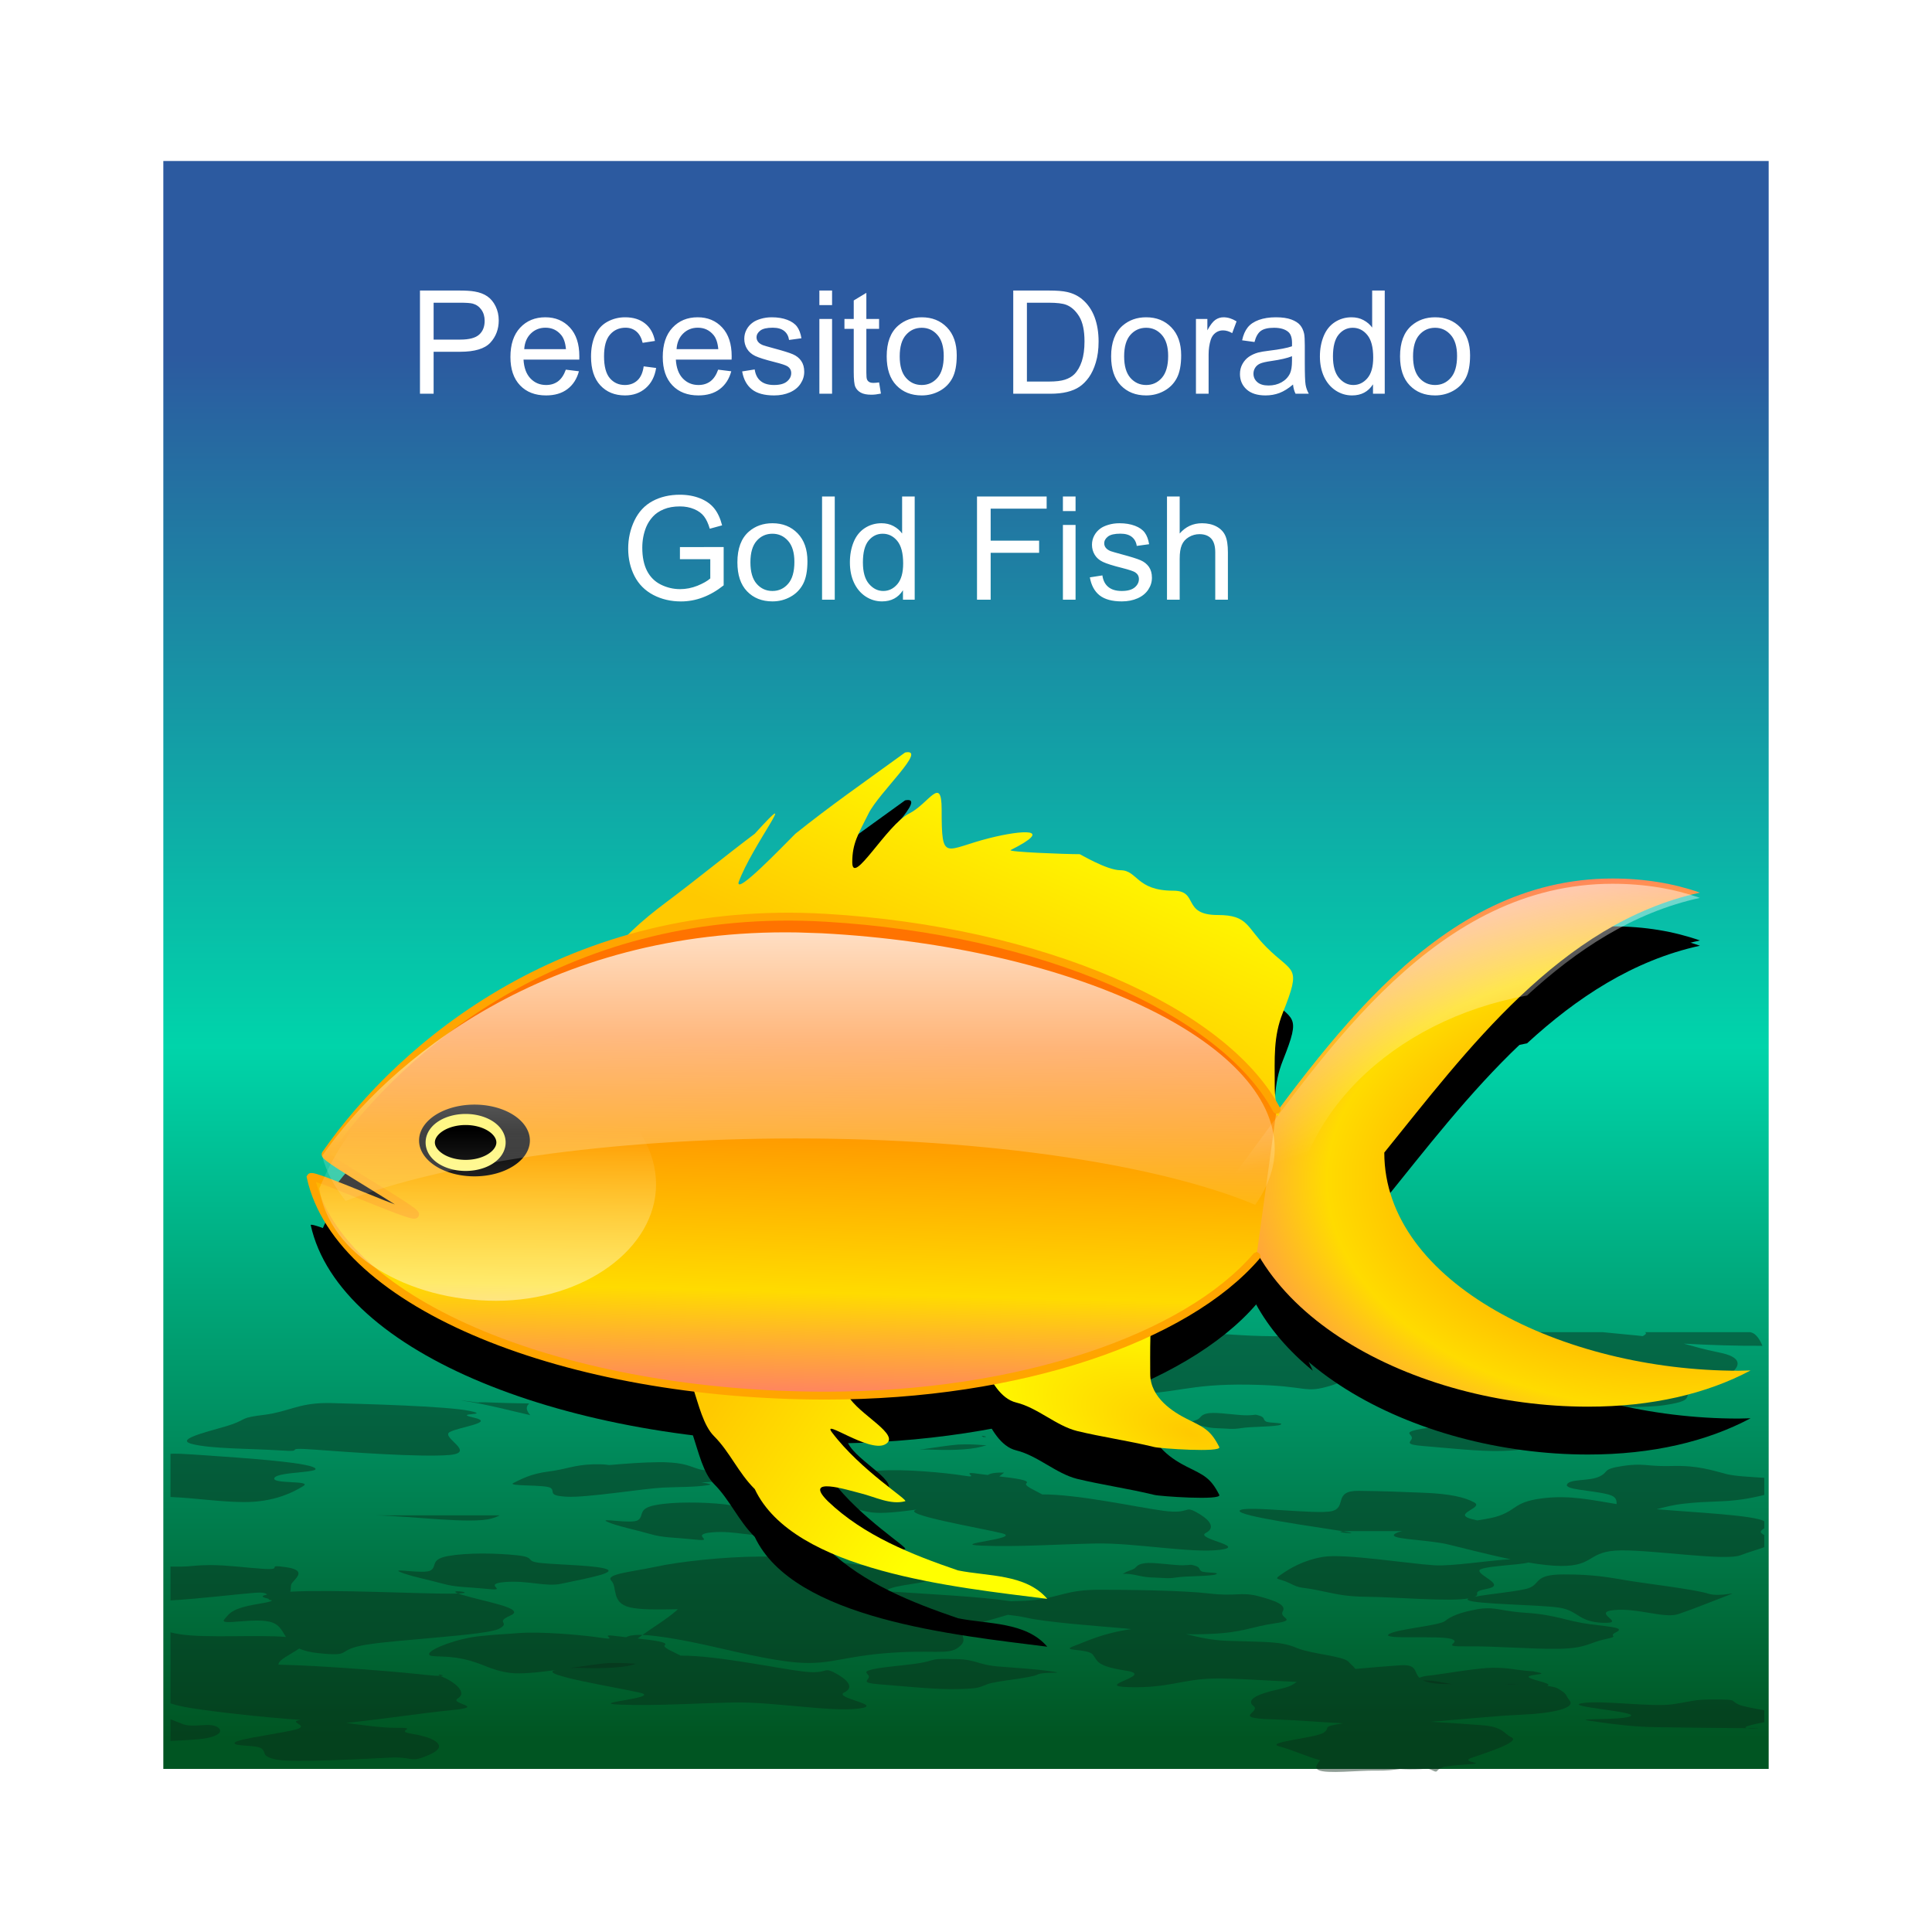 <svg:svg xmlns:dc="http://purl.org/dc/elements/1.1/" xmlns:ns1="http://sodipodi.sourceforge.net/DTD/sodipodi-0.dtd" xmlns:ns2="http://www.inkscape.org/namespaces/inkscape" xmlns:ns3="http://www.w3.org/1999/xlink" xmlns:ns5="http://creativecommons.org/ns#" xmlns:rdf="http://www.w3.org/1999/02/22-rdf-syntax-ns#" xmlns:svg="http://www.w3.org/2000/svg" height="482.424" id="svg3142" version="1.0" viewBox="-40.66 -40.239 482.424 482.424" width="482.424" ns1:docbase="D:\2007\Dise&#241;os InkScape" ns1:docname="pepinux_Pez_dorado_(gold_fish)_cleaned_up.svg" ns1:version="0.32" ns2:output_extension="org.inkscape.output.svg.inkscape" ns2:version="0.46dev+devel">
  <svg:defs id="defs3144">
    <svg:linearGradient gradientTransform="matrix(1.255 0 0 2.266 .809 .08)" gradientUnits="userSpaceOnUse" id="linearGradient4336" x1="202.38" x2="202.38" y1="173.88" y2="21.179" ns2:collect="always">
      <svg:stop id="stop4361" offset="0" style="stop-color:#005522" />
      <svg:stop id="stop4363" offset=".5" style="stop-color:#00d4aa" />
      <svg:stop id="stop4365" offset="1" style="stop-color:#2c5aa0" />
    </svg:linearGradient>
    <svg:linearGradient id="linearGradient3984" ns2:collect="always">
      <svg:stop id="stop3986" offset="0" style="stop-color:#ffffff" />
      <svg:stop id="stop3988" offset="1" style="stop-color:#ffffff;stop-opacity:0" />
    </svg:linearGradient>
    <svg:linearGradient id="linearGradient3917" ns2:collect="always">
      <svg:stop id="stop3919" offset="0" style="stop-color:#ffc900" />
      <svg:stop id="stop3921" offset="1" style="stop-color:#ffff00" />
    </svg:linearGradient>
    <svg:linearGradient id="linearGradient3970">
      <svg:stop id="stop3972" offset="0" style="stop-color:#ff7300" />
      <svg:stop id="stop4021" offset=".648" style="stop-color:#ffdb00" />
      <svg:stop id="stop3974" offset="1" style="stop-color:#ff6582" />
    </svg:linearGradient>
    <svg:filter id="filter4475" ns2:collect="always">
      <svg:feGaussianBlur id="feGaussianBlur4477" stdDeviation="0.869" ns2:collect="always" />
    </svg:filter>
    <svg:radialGradient cx="290.79" cy="123.31" gradientTransform="matrix(.542 -.014 .009 .352 -138.2 75.9)" gradientUnits="userSpaceOnUse" id="radialGradient3939" r="35.443" ns2:collect="always" ns3:href="#linearGradient3970" />
    <svg:radialGradient cx="357.43" cy="159.97" gradientTransform="matrix(.523 -.175 .073 .22 -160.75 151.56)" gradientUnits="userSpaceOnUse" id="radialGradient3941" r="15.965" ns2:collect="always" ns3:href="#linearGradient3917" />
    <svg:linearGradient gradientTransform="matrix(.269 0 0 .269 -57.852 81.118)" gradientUnits="userSpaceOnUse" id="linearGradient3943" x1="420.07" x2="391.63" y1="155.83" y2="174.43" ns2:collect="always" ns3:href="#linearGradient3917" />
    <svg:linearGradient gradientTransform="matrix(.269 0 0 .269 -57.705 82.242)" gradientUnits="userSpaceOnUse" id="linearGradient3945" x1="387.25" x2="374.12" y1="98.949" y2="68.866" ns2:collect="always" ns3:href="#linearGradient3917" />
    <svg:linearGradient gradientTransform="matrix(.425 0 0 .229 -96.309 92.036)" gradientUnits="userSpaceOnUse" id="linearGradient3947" x1="336.92" x2="339.85" y1="78.875" y2="140.14" ns2:collect="always" ns3:href="#linearGradient3970" />
    <svg:linearGradient gradientTransform="matrix(.289 0 0 .304 -65.593 77.981)" gradientUnits="userSpaceOnUse" id="linearGradient3949" x1="400.93" x2="400.93" y1="81.444" y2="128.09" ns2:collect="always" ns3:href="#linearGradient3984" />
    <svg:linearGradient gradientTransform="matrix(.146 0 0 .118 12.444 103.56)" gradientUnits="userSpaceOnUse" id="linearGradient3951" x1="340.11" x2="340.11" y1="193.29" y2="81.848" ns2:collect="always" ns3:href="#linearGradient3984" />
    <svg:linearGradient gradientTransform="matrix(.269 0 0 .269 -56.254 82.436)" gradientUnits="userSpaceOnUse" id="linearGradient3953" x1="324.08" x2="311.47" y1="64.653" y2="111.72" ns2:collect="always">
      <svg:stop id="stop4034" offset="0" style="stop-color:#ffffff" />
      <svg:stop id="stop4036" offset="1" style="stop-color:#ffffff;stop-opacity:0" />
    </svg:linearGradient>
  </svg:defs>
  <ns1:namedview bordercolor="#666666" borderopacity="1.0" height="400px" id="base" pagecolor="#ffffff" showgrid="false" width="400px" ns2:current-layer="layer1" ns2:cx="317.542" ns2:cy="300.97423" ns2:document-units="px" ns2:pageopacity="0.0" ns2:pageshadow="2" ns2:window-height="712" ns2:window-width="1024" ns2:window-x="110" ns2:window-y="54" ns2:zoom="0.7" />
  <svg:g id="layer1" ns2:groupmode="layer" ns2:label="Capa 1">
    <svg:rect height="401.5" id="rect4242" rx="0" ry="0" style="fill:url(#linearGradient4336)" width="400.86" x=".122" y="-.037" ns2:export-filename="D:\2007\Dise&#241;os InkScape\tarjeta2.png" ns2:export-xdpi="150" ns2:export-ydpi="150" />
    <svg:g id="g8303" transform="matrix(1.246 0 0 1.69 3.107 -417.27)" ns2:export-filename="D:\2007\Dise&#241;os InkScape\tarjeta2.png" ns2:export-xdpi="150" ns2:export-ydpi="150">
      <svg:path d="m57.35 416.29c-1.725-0.06-0.247 0.1 0 0z" id="path8159" style="opacity:.45;fill-rule:evenodd;fill:#0b2817" />
      <svg:path d="m165.5 422.64c3.96-0.12-2.42-0.7 0 0z" id="path8157" style="opacity:.45;fill-rule:evenodd;fill:#0b2817" />
      <svg:path d="m161.95 435.43c1.24 0.01-0.14-0.25-0.34-0.18 0.02 0.03 0.11 0.1 0.34 0.18z" id="path8155" style="opacity:.45;fill-rule:evenodd;fill:#0b2817" />
      <svg:path d="m40.068 446.99c7.413 0.12 19.205 1.3 23.253 0.48 0.745-0.15 1.283-0.31 1.682-0.48h-24.935z" id="path8151" style="opacity:.45;fill-rule:evenodd;fill:#0b2817" />
      <svg:path d="m182.84 419.92c-6.61 0.54-10.19 1.79-12.66 3.11-1.35 0.73-4.68 0.51-8.18 0.19-4.16-0.94-18.02-0.6-24.17-1.01-6.29-0.43-3.71-2.16-10.43-1.65-6.72 0.5-1.89-0.27-6.69 0.58-4.8 0.86-23.127 0.81-23.48 1.94-0.352 1.14 10.91 1.37 15.85 2.02 4.95 0.66-10.2 2.44-5.26 3.11 4.95 0.68 14.41-1.24 21.1-1.32 6.69-0.09 15.16 1.75 17.95 0.95s-3.27-0.97 0.93-1.99c1.9-0.46 5.81-0.82 9.18-1.17 4.6 0.54 10.85 1.05 14.36 1.73 6.54 1.26 8.97 2.73 19.3 2.68s11.95-1.54 24.44-1.41c12.48 0.13 10.82 1.43 16.79 0.08 4.34-0.97-0.34-2.41-2.39-3.69 1.65 0.65 7.94 1.01 8.44 1.99 0.69 1.36-2.04 2.87 5.74 3.51s10.52 1.21 19.26 0.9c8.74-0.3 27.79 1.08 35.5 0.24 7.71-0.83 2.05-1.54 7.32-2.63 5.26-1.09 11.39-3.99 3.79-5.13-3.29-0.49-5.26-0.94-7.23-1.33 4.91 0.2 10.81 0.35 15.77 0.32-0.68-1.24-1.62-2.02-2.65-2.02h-20.93c0.55 0.17 0.06 0.38-0.4 0.59-0.78-0.07-1.62-0.13-2.55-0.19-1.94-0.13-3.76-0.26-5.56-0.4h-31.34c-4.55 0.57-8.32 1.32-12.46 1.89-6.71 0.92-7.4-0.09-12.02 1.33-0.85 0.26-1.15 0.47-1.07 0.66-0.5-0.39-0.69-0.78-0.2-1.11 2.21-1.51 19.77-0.61 12.33-1.71-7.43-1.09-15.58-0.09-27.6-0.61-4-0.17-7.09-0.32-9.82-0.45h-20.96z" id="path8149" style="opacity:.45;fill-rule:evenodd;fill:#0b2817" />
      <svg:path d="m103 445.1c-2.45 0-4.848 0.11-6.719 0.37-3.743 0.51-2.245 1.6-3.55 2.23s-8.099-0.41-6.159 0.24 5.642 1.18 8.454 1.78c2.812 0.61 4.614 0.5 9.114 0.85 4.49 0.35-1.32-0.74 3.35-1.06s8.3 0.79 11.43 0.24 10.63-1.5 9.27-2.15c-1.37-0.66-9.35-0.74-13.16-1.01-3.81-0.28-0.93-0.89-5.03-1.23-2.06-0.17-4.55-0.27-7-0.26z" id="path8147" style="opacity:.45;fill-rule:evenodd;fill:#0b2817" />
      <svg:path d="m166.1 440.68c-1.83-0.04-2.82 0.12-3.25 0.35-0.71-0.07-1.41-0.12-2.02-0.19-4.01-0.43 0.88 0.74-2.78 0.29-3.67-0.45-12.37-1.02-16.81-0.74-4.45 0.28-2.87 0.08-7.63 0.45s-9.89 1.98-10.25 2.71c-0.36 0.74 2.72 0.19 6.76 0.85 4.03 0.67 5.36 1.73 9.48 2.16 1.95 0.2 5.42-0.06 9.02-0.43-3.78 0.68 12.72 2.72 17.04 3.51 4.35 0.79-11.19 1.62-3.98 1.83s15-0.2 22.81-0.32c7.82-0.11 19.08 1.46 24.81 0.94 5.73-0.53-5.07-1.64-2.78-2.5 2.29-0.87 0.33-2.19-2.01-3.11-2.34-0.93-1.13 0.35-6.46-0.16-5.25-0.51-17.21-2.46-24.31-2.42-1.52-0.63-3.74-1.29-3.16-1.65 0.72-0.45-2.23-0.74-5.45-1.01 0.31-0.18 0.64-0.37 0.97-0.56z" id="path8143" style="opacity:.45;fill-rule:evenodd;fill:#0b2817" />
      <svg:path d="m207.93 431.86c-0.28 0.01-0.54 0.01-0.77 0.03-1.79 0.19-1.49 0.67-2.38 0.96-0.89 0.28-1.13 0.27-1.75 0.58-0.16 0.08-0.28 0.12-0.33 0.13 0.11-0.02 0.55-0.08 1.48 0 1.71 0.15 2.53 0.52 4.71 0.56s2.86 0.21 4.76-0.02c1.9-0.24 7.06-0.18 7.87-0.51s-2.4-0.19-2.98-0.48-0.16-0.6-1.28-0.85-0.45-0.08-2.4-0.05c-1.7 0.03-4.94-0.37-6.93-0.35z" id="path8141" style="opacity:.45;fill-rule:evenodd;fill:#0b2817" />
      <svg:path d="m57.265 430.01c0.226 0.01 0.452 0.03 0.67 0.05 5.38 0.53 0.333 0.08 5.817 0.27 1.548 0.05 4.152 0.1 7.185 0.13-0.025 0.02-0.048 0.04-0.071 0.05-0.795 0.56-0.353 1.12 0.271 1.68-3.655-0.61-8.788-1.63-13.872-2.18z" id="path8139" style="opacity:.45;fill-rule:evenodd;fill:#0b2817" />
      <svg:path d="m261.69 432.8c-0.71 0.04-1.13 0.18-2.29 0.42-2.25 0.48-8.28 0.71-10.77 1.15-2.48 0.43-0.69 0.67-0.81 1.22-0.11 0.55-1.82 0.93 2.44 1.17 4.26 0.25 11.15 0.82 15.55 0.72 4.41-0.1 4.03-0.3 5.83-0.8 1.81-0.5 8.74-0.95 9.93-1.46 1.18-0.51 6.12-0.11 2.98-0.48s-6.39-0.51-10.68-0.77c-4.3-0.26-4.46-1.09-8.6-1.14-1.29-0.02-2.12-0.03-2.74-0.03-0.33 0-0.6-0.01-0.84 0z" id="path8137" style="opacity:.45;fill-rule:evenodd;fill:#0b2817" />
      <svg:path d="m158.29 436.5c1.37-0.01 2.82 0.06 4.28 0.14-1.2 0.27-2.6 0.51-4.71 0.61-4.55 0.21-6.42-0.07-8.75 0.05 3.02-0.33 5.91-0.66 7.81-0.77 0.45-0.02 0.9-0.02 1.37-0.03z" id="path8135" style="opacity:.45;fill-rule:evenodd;fill:#0b2817" />
      <svg:path d="m-0.19 437.88c-0.297 0-0.533 0.01-0.77 0.02v6.38c5.054 0.15 9.589 0.71 14.528 0.75 6.24 0.05 10.151-1.49 12.089-2.37 1.939-0.88-6.617-0.24-5.774-1.22 0.844-0.98 10.689-0.69 7.656-1.6-3.033-0.9-19.327-1.59-24.536-1.86-1.627-0.08-2.534-0.11-3.193-0.1z" id="path8133" style="opacity:.45;fill-rule:evenodd;fill:#0b2817" />
      <svg:path d="m96.688 439.14c-2.907 0.01-6.541 0.22-9.766 0.42-0.607-0.08-1.307-0.12-2.467-0.11h-0.684c-3.938 0.09-5.328 0.73-8.925 1.06s-5.489 1.13-7.057 1.69c-1.567 0.55 6.542 0.2 7.471 0.76 0.928 0.55-0.777 1.12 3.236 1.28s15.34-1.21 19.261-1.35c3.923-0.13 6.083-0.04 8.983-0.36 1.09-0.12 0.16-0.25-1.31-0.4 1.62-0.05 3.14-0.14 4.16-0.25 3.13-0.34 3.48-1.06 1.87-1.46-1.62-0.39-4.51 0.19-6.5-0.25-2-0.44-2.76-0.93-6.989-1.03-0.397-0.01-0.825-0.01-1.283 0z" id="path8131" style="opacity:.45;fill-rule:evenodd;fill:#0b2817" />
      <svg:path d="m30.006 430.4c-5.367 0.05-7.474 1.3-12.104 1.73-4.939 0.45-3.452 0.59-6.43 1.39-2.978 0.8-12.025 2.15-8.198 2.91 3.827 0.76 12.089 0.69 17.764 0.97 5.675 0.29-0.15-0.5 6.687-0.13 6.836 0.38 21.36 1.15 27.102 0.81s-1.748-2.63 0.185-3.4 9.259-1.39 4.805-2.13c-4.455-0.74 3.675-0.29-0.827-0.99-4.502-0.71-21.643-1.04-27.858-1.16-0.388-0.01-0.768-0.01-1.126 0z" id="path8129" style="opacity:.45;fill-rule:evenodd;fill:#0b2817" />
      <svg:path d="m292.93 439.51c-0.8 0.01-1.7 0.06-2.89 0.19-4.24 0.47-2.63 0.86-4.65 1.56-2.02 0.71-5.88 0.32-6.47 1.14-0.6 0.83 4.75 0.84 8.24 1.5 1.69 0.32 1.68 0.9 1.69 1.43-5.03-0.62-9.34-1.3-14.33-0.9-6.13 0.49-5.46 1.63-9.23 2.63-0.92 0.25-2.5 0.47-4.37 0.68-0.78-0.12-1.45-0.25-1.86-0.38-2.36-0.75 3.14-1.52 1.25-2.28s-4.82-1.28-10.24-1.43c-5.41-0.16-7.65-0.23-12.88-0.28-5.24-0.05-2.31 2.46-5.42 3-3.12 0.54-17.49-0.89-18.45-0.09-0.93 0.78 15.71 2.47 20.71 3.06 0.32-0.01 0.78-0.01 1.43-0.02 2.85-0.01 6.65 0.01 10.42 0-0.56 0.1-1 0.21-1.27 0.32-2.3 0.9 5.75 0.88 10.14 1.6 2.58 0.43 7.68 1.45 12.85 2.24-4.54 0.17-11.66 1.06-15.33 0.89-4.93-0.23-18.03-1.75-22.17-1.25s-6.91 1.8-8.54 2.64c-1.63 0.83-0.42 0.45 1.83 1.28 2.24 0.84 1.94 0.48 5.44 1 3.51 0.51 5.18 0.96 10.29 0.99 5.04 0.03 16.51 0.75 20.06 0.23-0.22 0.08-0.27 0.17-0.1 0.25 1.29 0.62 14.02 0.68 18.08 1.1 4.07 0.42 3.9 2.12 8.95 2.26 5.06 0.14-2.53-1.54 2.23-1.88s10.08 1.29 12.89 0.59c2.8-0.69 7.37-2.05 9.96-2.78 2.59-0.74-1.47 0.37-4.1-0.26-2.64-0.62-12.34-1.46-16.07-1.92s-6.72-0.91-12.8-0.9-4.53 1.41-7.05 2.04c-1.81 0.46-7.99 0.85-10.79 1.27 1.42-0.43-0.89-0.71 2.48-1.18 3.92-0.55-1.46-1.84-1.52-2.68-0.05-0.68 8.02-0.81 9.81-1.21 2.37 0.3 4.64 0.5 6.54 0.51 6.9 0.03 5.23-2.25 12.06-2.3s20.96 1.61 24.01 0.7c1.37-0.41 3.28-0.79 4.68-1.18v-1.78c-1.24-0.45-0.59-0.7 0-1.01v-1.03c-0.01-0.01-0.01 0-0.02 0-1.83-0.89-13.67-1.29-21.54-1.78 1.48-0.28 3.11-0.63 5.42-0.82 5.16-0.43 7.58-0.19 11.83-0.65 1.28-0.14 2.82-0.37 4.31-0.64v-2.53c-2.77-0.14-5.84-0.23-7.53-0.55-2.99-0.56-5.75-1.3-10.91-1.2-3.71 0.08-5.04-0.21-7.07-0.19z" id="path8125" style="opacity:.45;fill-rule:evenodd;fill:#0b2817" />
      <svg:path d="m234.03 449.34c-1.9 0.09 1.48 0.35 1.7 0.28-0.01-0.03-0.32-0.11-1.14-0.21-0.15-0.02-0.36-0.04-0.56-0.07z" id="path8123" style="opacity:.45;fill-rule:evenodd;fill:#0b2817" />
      <svg:path d="m61.471 452.63c-2.45 0.01-4.844 0.12-6.715 0.36-3.743 0.49-2.245 1.53-3.55 2.13-1.306 0.61-8.099-0.39-6.159 0.24 1.94 0.62 5.642 1.13 8.454 1.71 2.812 0.57 4.613 0.47 9.11 0.8s-1.32-0.71 3.35-1.02c4.671-0.3 8.301 0.76 11.434 0.24 3.134-0.53 10.633-1.45 9.267-2.07-1.365-0.62-9.349-0.71-13.159-0.97s-0.924-0.84-5.032-1.16c-2.054-0.16-4.551-0.26-7-0.26z" id="path8121" style="opacity:.45;fill-rule:evenodd;fill:#0b2817" />
      <svg:path d="m117.33 453.08c-7.62 0.03-16.39 0.76-21.002 1.5-4.758 0.75-10.246 1.09-8.953 2.06 1.294 0.97-0.086 3.29 3.75 3.95 2.021 0.35 5.658 0.34 9.585 0.27-0.1 0.08-0.19 0.15-0.29 0.21-1.874 1.22-4.574 2.42-6.786 3.59 0.799 0.02 1.764 0.08 2.908 0.19 9.368 0.91 16.218 2.66 25.078 3.63s10.57-0.47 20.39-1.1c9.81-0.62 12.85 0.32 14.94-0.88 2.09-1.21 0.07-1.4 1.27-2.62 0.61-0.62 5.25-1.43 8.64-2.19 1.38 0.12 2.65 0.24 3.56 0.4 4.01 0.69 13.7 1.22 20.06 1.62 0.39 0.03 0.77 0.06 1.14 0.09-5.86 0.61-8.86 1.78-11.56 2.51-2.87 0.78 2.73 0.32 3.79 1.24 1.07 0.92 0.48 1.69 6.67 2.39 6.2 0.69-7.09 2.31 0.73 2.44 7.82 0.14 10.4-1.15 16.75-1.28 3.62-0.08 10.68 0.32 16.75 0.5-0.79 0.39-1.14 0.69-3.79 1.12-4.22 0.69-6.44 1.54-4.87 2.45 1.56 0.91-4.59 1.77 3.72 1.96 5.07 0.12 9.58 0.41 14.17 0.59-0.04 0.01-0.07 0.02-0.12 0.02-4.46 0.51-2.16 0.56-3.7 1.35-1.54 0.8-11.95 1.41-8.94 2.03 2.94 0.6 5.49 1.51 8.21 2.05-0.5 0.51-1.25 1.09-0.34 1.45 1.55 0.62 8.09 0.04 11.43 0.09 2.17 0.03 3.41-0.09 4.93-0.24 0.7 0.02 1.37 0.05 1.97 0.05 1.59 0 2.69-0.05 3.62-0.11 1.16 0.27 1.56 0.67 1.91 0.28 0.19-0.21 0.7-0.39 1.27-0.55 1.06-0.11 2.27-0.23 4.22-0.32 5.63-0.26-1.63-0.29 1.5-1.05 3.13-0.77 9.59-2.34 7.87-2.96s-1.55-1.59-6.29-1.83c-2.73-0.15-6.28-0.34-9.91-0.49 6.43-0.37 13.25-0.89 17.91-1.03 6.87-0.22 11.03-1.03 9.94-2.07s-0.39-0.95-2.46-1.84c-0.37-0.16-1.1-0.27-2.11-0.36 0.08-0.01 0.13-0.02 0.18-0.04 0.93-0.36-3.59-0.87-3.84-1.26-0.25-0.4 4.06-0.38 1.98-0.68-2.07-0.3 0.12-0.08-2.44-0.25-2.55-0.18-3.52-0.44-6.62-0.45-3.11 0-9.76 0.89-12.02 1.08-1.97 0.16-2.06 0.19-2.8 0.4-1.23-0.89-0.29-2.07-4.15-1.83-2.59 0.15-5.7 0.32-8.68 0.52-0.35-0.34-0.93-0.69-1.34-1.03-1.1-0.91-7.37-1.12-10.56-2.11s-6.37-0.81-13.88-1.01c-3.22-0.09-5.76-0.55-8.15-0.99 1.47 0.04 3.03 0.03 4.8-0.03 6.7-0.2 8.17-1.05 12.95-1.56s0.79-0.76 1.61-1.75-1.59-1.63-4.96-2.28c-3.37-0.64-4.55 0.08-9.74-0.38-5.18-0.46-16.24-0.56-22.34-0.55-6.1 0.02-7.48 1.02-12.3 1.48-1.38 0.13-3.2 0.18-5.11 0.21-6.45-0.69-16.04-1.03-24.95-1.47 0.01-0.02 0.01-0.03 0.02-0.05 0.59-1.01 11.65-1.24 7.67-1.94s-1.21-0.9-7.27-1.39c-6.07-0.49-17.11-1.74-24.89-1.75h-0.73z" id="path8119" style="opacity:.45;fill-rule:evenodd;fill:#0b2817" />
      <svg:path d="m93.634 464.66c-1.833-0.04-2.821 0.13-3.251 0.34-0.713-0.06-1.405-0.11-2.024-0.17-4.009-0.41 0.884 0.7-2.78 0.28-3.665-0.43-12.361-0.99-16.809-0.72s-2.869 0.09-7.627 0.44c-4.759 0.36-9.889 1.87-10.251 2.57-0.362 0.71 2.724 0.17 6.758 0.81 4.034 0.63 5.368 1.66 9.481 2.06 1.966 0.2 5.456-0.06 9.081-0.42-4.093 0.64 12.627 2.6 16.98 3.36s-11.188 1.55-3.978 1.75c7.211 0.2 14.996-0.21 22.816-0.32 7.81-0.11 19.07 1.41 24.8 0.91s-5.07-1.56-2.78-2.38c2.29-0.83 0.33-2.07-2.01-2.96-2.34-0.88-1.13 0.33-6.46-0.17-5.25-0.48-17.21-2.36-24.3-2.32-1.531-0.6-3.746-1.22-3.169-1.56 0.723-0.43-2.228-0.71-5.447-0.97 0.309-0.18 0.635-0.35 0.97-0.53z" id="path8117" style="opacity:.45;fill-rule:evenodd;fill:#0b2817" />
      <svg:path d="m195.03 454.03c-0.29 0-0.55 0.02-0.77 0.04-1.8 0.18-1.49 0.64-2.38 0.91s-1.14 0.27-1.76 0.57c-0.15 0.07-0.27 0.11-0.32 0.12 0.1-0.02 0.54-0.07 1.48 0 1.7 0.15 2.52 0.47 4.7 0.51 2.19 0.04 2.86 0.2 4.77-0.02 1.9-0.22 7.06-0.15 7.86-0.47 0.81-0.31-2.39-0.16-2.97-0.44-0.59-0.27-0.17-0.58-1.29-0.82s-0.45-0.09-2.39-0.06c-1.7 0.02-4.94-0.37-6.93-0.34z" id="path8115" style="opacity:.45;fill-rule:evenodd;fill:#0b2817" />
      <svg:path d="m7.067 454.34c-1.191 0-2.396 0.04-3.635 0.13-1.495 0.12-2.948 0.11-4.391 0.09l0 5c5.62-0.23 13.203-0.91 16.823-1.12 1.642-0.1 2.277 0.04 2.538 0.25-1.713 0.29-0.573 0.46 0.271 0.63 0.07 0.13 0.221 0.21 0.655 0.21 0.075 0.12-0.365 0.26-1.967 0.45-5.969 0.71-6.375 1.37-7.542 2.4-1.167 1.03 6.539-0.44 9.709 0.47 1.448 0.41 1.893 1.25 2.652 2.11-5.611-0.35-16.102 0.2-21.271-0.4-0.711-0.09-1.316-0.18-1.868-0.28l0 10.49c1.045 0.25 2.34 0.49 4.12 0.7 6.071 0.7 14.951 1.38 21.984 1.75-2.741 0.28 1.399 0.74-0.442 1.28-1.963 0.58-12.471 1.5-12.802 2.09s4.426 0.26 5.432 0.87c1.005 0.61-0.233 1.14 2.993 1.62 3.227 0.48 18.458-0.14 22.64-0.29 4.182-0.16 4.151 0.61 6.487 0 2.336-0.62 3.665-1.2 3.35-1.86-0.314-0.66-2.14-1.28-5.588-1.69s2.134-0.9-3.151-0.86c-2.687 0.01-6.345-0.37-9.809-0.72 6.813-0.51 15.477-1.48 21.043-1.88 7.442-0.53-0.579-0.92 1.341-1.75 1.919-0.83-0.561-2.42-3.223-3.21-0.124-0.03-0.198-0.07-0.285-0.1-0.504-0.01-1.443-0.04-3.079-0.17-6.01-0.48-20.182-1.34-29.355-1.5-0.21-0.66 2.6-1.58 4.135-2.38 0.899 0.3 2.08 0.55 3.678 0.67 7.49 0.59 3.26-0.45 9.78-1.24s24.102-1.38 26.589-2.35-1.007-0.89 2.295-1.96c3.302-1.06-5.328-2.06-9.808-3.08-0.28-0.06-0.507-0.12-0.685-0.17-0.399 0.01-0.896 0.02-1.525 0.02-6.372 0.02-23.475-0.63-32.106-0.29 0.148-0.36 0.051-0.73 0.171-1.04 0.273-0.69 3.679-2.06-0.941-2.57-4.621-0.51-0.131 0.47-4.762 0.23-3.473-0.17-6.877-0.54-10.45-0.55z" id="path8113" style="opacity:.45;fill-rule:evenodd;fill:#0b2817" />
      <svg:path d="m56.68 458.54c3.959-0.12-2.42-0.67 0 0z" id="path8111" style="opacity:.45;fill-rule:evenodd;fill:#0b2817" />
      <svg:path d="m53.13 470.72c1.649 0.01-1.345-0.45 0 0z" id="path8109" style="opacity:.45;fill-rule:evenodd;fill:#0b2817" />
      <svg:path d="m262.93 460.72c-0.59 0-1.23 0.04-1.99 0.14-3.47 0.47-5.23 1.01-6.45 1.73-1.21 0.73-10.24 1.23-11.37 2.01-1.14 0.78 10.26 0.11 12.6 0.65 2.34 0.55-2.76 1.16 3.06 1.1 5.83-0.06 13.04 0.43 18.55 0.36 5.52-0.08 6.02-0.92 9.23-1.42 3.21-0.49 0.39-0.38 2.18-1.03s-0.75-0.77-5.19-1.18c-4.45-0.41-7.04-1.41-12.6-1.67-4.35-0.2-5.89-0.71-8.02-0.69z" id="path8107" style="opacity:.45;fill-rule:evenodd;fill:#0b2817" />
      <svg:path d="m153.71 468.21c-1.34 0-1.59 0.08-3.13 0.4-2.25 0.45-8.28 0.7-10.77 1.12-2.48 0.41-0.7 0.63-0.81 1.16-0.12 0.52-1.82 0.86 2.44 1.09 4.26 0.24 11.15 0.78 15.55 0.68 4.41-0.1 4.03-0.26 5.83-0.74s8.74-0.9 9.92-1.39c1.19-0.49 6.13-0.11 2.98-0.47-3.14-0.35-6.38-0.49-10.67-0.73-4.3-0.25-4.46-1.05-8.6-1.1-1.29-0.02-2.13-0.03-2.74-0.02z" id="path8105" style="opacity:.45;fill-rule:evenodd;fill:#0b2817" />
      <svg:path d="m88.145 468.8c1.366-0.01 2.822 0.05 4.277 0.12-1.201 0.27-2.595 0.48-4.705 0.57-4.548 0.21-6.419-0.05-8.753 0.07 3.023-0.32 5.906-0.64 7.812-0.74 0.446-0.02 0.9-0.02 1.369-0.02z" id="path8103" style="opacity:.45;fill-rule:evenodd;fill:#0b2817" />
      <svg:path d="m249.99 471.35c0.75 0.03 1.71 0.05 2.59 0.15 0.71 0.08 1.99 0.26 3.38 0.44-0.75-0.01-1.48-0.02-2.17-0.04-1.92-0.05-3.07-0.27-3.8-0.55z" id="path8101" style="opacity:.45;fill-rule:evenodd;fill:#0b2817" />
      <svg:path d="m267.38 471.92c0.58 0 1.25 0.03 1.95 0.06-0.9-0.01-1.85-0.01-2.82-0.02 0.26-0.02 0.55-0.04 0.87-0.04z" id="path8099" style="opacity:.45;fill-rule:evenodd;fill:#0b2817" />
      <svg:path d="m307.97 474.2c-3.67 0.01-3.8 0.25-7.83 0.7-4.3 0.47-14.38-0.65-18.25-0.15-3.86 0.49 11.31 1.24 9.77 1.9s-11.95 0.29-8.23 0.69c3.73 0.41 8.48 0.91 13.32 0.95 4.56 0.04 13.64 0.14 18.24 0.15-0.39-0.05-0.5-0.15 0.07-0.3 0.9-0.23 2.15-0.41 3.38-0.59v-1.75c-2.07-0.29-4.35-0.58-5.17-0.86-1.75-0.61-0.06-0.72-4.52-0.74h-0.78z" id="path8095" style="opacity:.45;fill-rule:evenodd;fill:#0b2817" />
      <svg:path d="m314.99 478.44c1.02 0.14 3.95 0 0.86 0h-0.86z" id="path8093" style="opacity:.45;fill-rule:evenodd;fill:#0b2817" />
      <svg:path d="m-0.96 477.13v3.19c2.704-0.09 5.505-0.19 7.143-0.4 3.131-0.41 3.482-1.3 1.868-1.78-1.615-0.47-4.506 0.24-6.501-0.29-0.943-0.25-1.621-0.5-2.509-0.72z" id="path8091" style="opacity:.45;fill-rule:evenodd;fill:#0b2817" />
    </svg:g>
    <svg:g id="g3720" transform="matrix(-5.973 0 0 5.973 1759.2 -1516.8)" ns2:export-filename="D:\2007\Dise&#241;os InkScape\tarjeta2.png" ns2:export-xdpi="150" ns2:export-ydpi="150">
      <svg:g id="g3722" style="filter:url(#filter4475);fill:#000000" transform="matrix(1.156 0 0 1.156 207.76 165.57)">
        <svg:path d="m22.633 104.12c-1.168 0-2.224 0.18-3.164 0.51 5.048 1.1 8.453 5.74 11.415 9.4 0 4.72-6.469 7.89-12.808 7.89-0.147 0-0.292-0.01-0.437-0.01 1.579 0.84 3.557 1.31 5.876 1.31 6.325 0 12.783-3.45 12.783-8.6-3.379-4.56-7.339-10.5-13.665-10.5z" id="path3724" style="fill:#000000" />
        <svg:path d="m39.202 119.69c0.176 0 0.147 1.77 0.147 2.35 0 0.86-0.844 1.38-1.322 1.62-0.623 0.31-0.861 0.4-1.175 1.02-0.102 0.21 2.171 0.05 2.35 0 0.943-0.23 1.885-0.36 2.792-0.58 0.76-0.19 1.423-0.84 2.203-1.03 0.572-0.14 0.912-0.8 1.175-1.32 0.426-0.85-1.868-0.36-2.791-0.59-0.196-0.05-0.391-0.1-0.587-0.15-0.699-0.17-1.384-1.01-2.057-1.17-0.242-0.06-0.49-0.1-0.735-0.15z" id="path3726" style="fill-rule:evenodd;fill:#000000" />
        <svg:path d="m56.882 121.5c-1.068-0.26-0.985 2.02-1.763 2.79-0.569 0.57-0.873 1.32-1.469 1.91-1.407 2.98-7.265 3.55-10.578 3.97 0.776-0.91 2.163-0.81 3.232-1.03 1.669-0.57 3.407-1.26 4.701-2.5 0.937-0.93-0.734-0.4-1.175-0.29-0.531 0.13-1.085 0.43-1.616 0.29-0.157-0.03 1.604-1.11 2.644-2.49 0.392-0.53-1.325 0.73-1.909 0.44-0.657-0.33 0.993-1.11 1.322-1.77 0.379-0.75 0.654-0.58 1.763-0.58h2.203c1.14 0 1.693-0.26 2.645-0.74z" id="path3728" style="fill-rule:evenodd;fill:#000000" ns1:nodetypes="csccccsssssssc" />
        <svg:path d="m58.938 107.06c-0.346-0.68-1.242-1.45-2.056-2.06-1.138-0.85-2.115-1.66-3.232-2.5-1.753-1.93 0.102 0.42 0.587 1.76 0.072 0.44-1.544-1.25-2.056-1.76-1.331-1.06-2.248-1.69-3.967-2.937-0.84-0.168 0.939 1.437 1.322 2.207 0.375 0.75 0.588 1.08 0.588 1.76 0 0.9-1.249-1.36-2.057-1.76-0.714-0.36-1.175-1.4-1.175-0.15 0 1.96-0.101 1.44-1.763 1.03-1.123-0.28-2.37-0.38-0.734 0.44 0.136 0.07-1.959 0.15-2.498 0.15-0.018 0-0.981 0.58-1.469 0.58-0.628 0-0.564 0.74-1.91 0.74-0.945 0-0.296 0.88-1.616 0.88-1.104 0-1.028 0.44-1.762 1.17-0.959 0.96-1.277 0.63-0.588 2.36 0.349 0.87 0.294 1.64 0.294 2.64 0 1.54-0.743 1.14 0.881 0.73 0.903-0.22 1.847-1.25 2.351-1.76 0.59-0.59 1.069-1.21 1.616-1.76 0.706-0.71 2.121-0.62 2.938-1.03 0.958-0.48 2.632-0.03 3.672-0.29 1.296-0.33 2.773-0.15 4.114-0.15h3.525 3.526c0.635 0 0.8-0.03 1.469-0.29z" id="path3730" style="fill-rule:evenodd;fill:#000000" ns1:nodetypes="csccccsssssssssssssssssssssc" />
        <svg:path d="m34.779 112.48c1.923-3.59 8.506-6.48 16.3-6.94 9.25-0.55 15.301 4.55 18.092 8.55 0.094 0.14-3.323 2.05-3.237 2.18 0.094 0.15 3.69-1.49 3.775-1.35-1.028 4.67-9.319 7.9-18.63 7.9-7.012 0-13.028-2.08-15.572-5.04" id="path3732" style="fill:#000000" ns1:nodetypes="ccssscss" />
        <svg:path d="m378.64 198.63a6.768 3.674 0 1 1 -13.54 0 6.768 3.674 0 1 1 13.54 0z" id="path3734" style="fill:#000000" transform="matrix(-.296 0 0 .353 173.86 43.477)" ns1:cx="371.87283" ns1:cy="198.63071" ns1:rx="6.7683563" ns1:ry="3.6742506" ns1:type="arc" />
        <svg:path d="m52.104 106.07c-0.294 0.01-0.59 0.02-0.89 0.03-9.017 0.48-16.367 3.91-16.367 7.79 0 0.71 0.253 1.39 0.705 2.03 3.444-1.44 9.605-2.4 16.627-2.4 6.785 0 12.763 0.9 16.266 2.26 0.411-0.52 0.706-1.06 0.848-1.63-2.347-3.4-8.102-8.24-17.189-8.08z" id="path3736" style="fill:#000000" />
        <svg:path d="m378.64 198.63a6.768 3.674 0 1 1 -13.54 0 6.768 3.674 0 1 1 13.54 0z" id="path3738" style="fill:#000000" transform="matrix(-.189 0 0 .226 134.39 68.774)" ns1:cx="371.87283" ns1:cy="198.63071" ns1:rx="6.7683563" ns1:ry="3.6742506" ns1:type="arc" />
        <svg:path d="m69.398 115.33c-0.353 2.4-3.198 4.06-6.392 4.06s-5.786-1.89-5.786-4.21c0-2.33 2.598-4.39 5.786-4.67 3.396-0.31 5.535 2.72 6.392 4.82z" id="path3740" style="fill:#000000" ns1:nodetypes="csssc" />
        <svg:path d="m22.633 104.31c-1.168 0-2.224 0.18-3.164 0.51 2.42 0.53 4.456 1.88 6.253 3.53 4.876 0.89 8.519 4.4 8.519 8.6 0 1.15-0.277 2.23-0.772 3.24 1.732-1.42 2.829-3.25 2.829-5.37-3.379-4.57-7.339-10.51-13.665-10.51z" id="path3742" style="fill:#000000" />
      </svg:g>
      <svg:g id="g3744" transform="matrix(1.156 0 0 1.156 207.76 163.57)">
        <svg:path d="m22.633 104.12c-1.168 0-2.224 0.18-3.164 0.51 5.048 1.1 8.453 5.74 11.415 9.4 0 4.72-6.469 7.89-12.808 7.89-0.147 0-0.292-0.01-0.437-0.01 1.579 0.84 3.557 1.31 5.876 1.31 6.325 0 12.783-3.45 12.783-8.6-3.379-4.56-7.339-10.5-13.665-10.5z" id="path3746" style="fill:url(#radialGradient3939)" />
        <svg:path d="m39.202 119.69c0.176 0 0.147 1.77 0.147 2.35 0 0.86-0.844 1.38-1.322 1.62-0.623 0.31-0.861 0.4-1.175 1.02-0.102 0.21 2.171 0.05 2.35 0 0.943-0.23 1.885-0.36 2.792-0.58 0.76-0.19 1.423-0.84 2.203-1.03 0.572-0.14 0.912-0.8 1.175-1.32 0.426-0.85-1.868-0.36-2.791-0.59-0.196-0.05-0.391-0.1-0.587-0.15-0.699-0.17-1.384-1.01-2.057-1.17-0.242-0.06-0.49-0.1-0.735-0.15z" id="path3748" style="fill-rule:evenodd;fill:url(#radialGradient3941)" />
        <svg:path d="m56.882 121.5c-1.068-0.26-0.985 2.02-1.763 2.79-0.569 0.57-0.873 1.32-1.469 1.91-1.407 2.98-7.265 3.55-10.578 3.97 0.776-0.91 2.163-0.81 3.232-1.03 1.669-0.57 3.407-1.26 4.701-2.5 0.937-0.93-0.734-0.4-1.175-0.29-0.531 0.13-1.085 0.43-1.616 0.29-0.157-0.03 1.604-1.11 2.644-2.49 0.392-0.53-1.325 0.73-1.909 0.44-0.657-0.33 0.993-1.11 1.322-1.77 0.379-0.75 0.654-0.58 1.763-0.58h2.203c1.14 0 1.693-0.26 2.645-0.74z" id="path3750" style="fill-rule:evenodd;fill:url(#linearGradient3943)" ns1:nodetypes="csccccsssssssc" />
        <svg:path d="m58.938 107.06c-0.346-0.68-1.242-1.45-2.056-2.06-1.138-0.85-2.115-1.66-3.232-2.5-1.753-1.93 0.102 0.42 0.587 1.76 0.072 0.44-1.544-1.25-2.056-1.76-1.331-1.06-2.248-1.69-3.967-2.937-0.84-0.168 0.939 1.437 1.322 2.207 0.375 0.75 0.588 1.08 0.588 1.76 0 0.9-1.249-1.36-2.057-1.76-0.714-0.36-1.175-1.4-1.175-0.15 0 1.96-0.101 1.44-1.763 1.03-1.123-0.28-2.37-0.38-0.734 0.44 0.136 0.07-1.959 0.15-2.498 0.15-0.018 0-0.981 0.58-1.469 0.58-0.628 0-0.564 0.74-1.91 0.74-0.945 0-0.296 0.88-1.616 0.88-1.104 0-1.028 0.44-1.762 1.17-0.959 0.96-1.277 0.63-0.588 2.36 0.349 0.87 0.294 1.64 0.294 2.64 0 1.54-0.743 1.14 0.881 0.73 0.903-0.22 1.847-1.25 2.351-1.76 0.59-0.59 1.069-1.21 1.616-1.76 0.706-0.71 2.121-0.62 2.938-1.03 0.958-0.48 2.632-0.03 3.672-0.29 1.296-0.33 2.773-0.15 4.114-0.15h3.525 3.526c0.635 0 0.8-0.03 1.469-0.29z" id="path3752" style="fill-rule:evenodd;fill:url(#linearGradient3945)" ns1:nodetypes="csccccsssssssssssssssssssssc" />
        <svg:path d="m34.779 112.48c1.923-3.59 8.506-6.48 16.3-6.94 9.25-0.55 15.301 4.55 18.092 8.55 0.094 0.14-3.323 2.05-3.237 2.18 0.094 0.15 3.69-1.49 3.775-1.35-1.028 4.67-9.319 7.9-18.63 7.9-7.012 0-13.028-2.08-15.572-5.04" id="path3754" style="stroke:#ffa500;stroke-linecap:round;stroke-width:.285;fill:url(#linearGradient3947)" ns1:nodetypes="ccssscss" />
        <svg:path d="m378.64 198.63a6.768 3.674 0 1 1 -13.54 0 6.768 3.674 0 1 1 13.54 0z" id="path3756" style="fill:#000000" transform="matrix(-.296 0 0 .353 173.86 43.477)" ns1:cx="371.87283" ns1:cy="198.63071" ns1:rx="6.7683563" ns1:ry="3.6742506" ns1:type="arc" />
        <svg:path d="m52.104 106.07c-0.294 0.01-0.59 0.02-0.89 0.03-9.017 0.48-16.367 3.91-16.367 7.79 0 0.71 0.253 1.39 0.705 2.03 3.444-1.44 9.605-2.4 16.627-2.4 6.785 0 12.763 0.9 16.266 2.26 0.411-0.52 0.706-1.06 0.848-1.63-2.347-3.4-8.102-8.24-17.189-8.08z" id="path3758" style="fill:url(#linearGradient3949)" />
        <svg:path d="m378.64 198.63a6.768 3.674 0 1 1 -13.54 0 6.768 3.674 0 1 1 13.54 0z" id="path3760" style="stroke:#fff786;stroke-linecap:round;stroke-width:1.772;fill:#000000" transform="matrix(-.189 0 0 .226 134.39 68.774)" ns1:cx="371.87283" ns1:cy="198.63071" ns1:rx="6.7683563" ns1:ry="3.6742506" ns1:type="arc" />
        <svg:path d="m69.398 115.33c-0.353 2.4-3.198 4.06-6.392 4.06s-5.786-1.89-5.786-4.21c0-2.33 2.598-4.39 5.786-4.67 3.396-0.31 5.535 2.72 6.392 4.82z" id="path3762" style="fill:url(#linearGradient3951)" ns1:nodetypes="csssc" />
        <svg:path d="m22.633 104.31c-1.168 0-2.224 0.18-3.164 0.51 2.42 0.53 4.456 1.88 6.253 3.53 4.876 0.89 8.519 4.4 8.519 8.6 0 1.15-0.277 2.23-0.772 3.24 1.732-1.42 2.829-3.25 2.829-5.37-3.379-4.57-7.339-10.51-13.665-10.51z" id="path3764" style="fill:url(#linearGradient3953)" />
      </svg:g>
    </svg:g>
    <svg:path d="m64.206 58.076v-25.769h9.721c1.711 0 3.017 0.082 3.92 0.246 1.265 0.211 2.326 0.612 3.181 1.204 0.856 0.592 1.544 1.421 2.066 2.487 0.521 1.067 0.782 2.239 0.782 3.516 0 2.191-0.697 4.046-2.092 5.564-1.395 1.517-3.914 2.276-7.559 2.276h-6.609v10.476h-3.41zm3.41-13.517h6.662c2.203 0 3.768-0.41 4.694-1.231 0.925-0.82 1.388-1.974 1.388-3.462 0-1.079-0.272-2.001-0.817-2.769s-1.263-1.274-2.153-1.521c-0.575-0.152-1.635-0.228-3.182-0.228h-6.592v9.211zm33.014 7.506l3.27 0.404c-0.52 1.91-1.47 3.393-2.87 4.447-1.392 1.055-3.174 1.582-5.342 1.582-2.73 0-4.895-0.84-6.495-2.522-1.599-1.682-2.399-4.04-2.399-7.075 0-3.141 0.808-5.578 2.426-7.313 1.617-1.734 3.714-2.601 6.293-2.601 2.496 0 4.537 0.849 6.117 2.548 1.58 1.7 2.37 4.09 2.37 7.172 0 0.188 0 0.469-0.01 0.844h-13.927c0.118 2.051 0.698 3.621 1.741 4.711s2.343 1.635 3.902 1.635c1.16 0 2.15-0.305 2.971-0.914 0.82-0.61 1.473-1.582 1.953-2.918zm-10.391-5.115h10.421c-0.14-1.571-0.54-2.749-1.192-3.534-1.008-1.218-2.315-1.828-3.92-1.828-1.453 0-2.675 0.487-3.665 1.459-0.991 0.973-1.538 2.274-1.644 3.903zm29.831 4.289l3.11 0.404c-0.34 2.144-1.21 3.823-2.61 5.036s-3.12 1.819-5.16 1.819c-2.55 0-4.61-0.835-6.16-2.505-1.55-1.669-2.33-4.063-2.33-7.18 0-2.016 0.33-3.779 1-5.291s1.69-2.646 3.05-3.402c1.37-0.755 2.85-1.133 4.46-1.133 2.03 0 3.68 0.512 4.97 1.538 1.29 1.025 2.12 2.481 2.48 4.368l-3.07 0.474c-0.3-1.253-0.82-2.197-1.56-2.83-0.74-0.632-1.64-0.949-2.7-0.949-1.59 0-2.89 0.571-3.88 1.714-1 1.143-1.5 2.95-1.5 5.423 0 2.508 0.48 4.33 1.44 5.467 0.97 1.136 2.22 1.705 3.77 1.705 1.24 0 2.28-0.381 3.11-1.143s1.36-1.933 1.58-3.515zm18.6 0.826l3.27 0.404c-0.52 1.91-1.47 3.393-2.87 4.447-1.39 1.055-3.17 1.582-5.34 1.582-2.73 0-4.9-0.84-6.5-2.522s-2.4-4.04-2.4-7.075c0-3.141 0.81-5.578 2.43-7.313 1.62-1.734 3.71-2.601 6.29-2.601 2.5 0 4.54 0.849 6.12 2.548 1.58 1.7 2.37 4.09 2.37 7.172 0 0.188 0 0.469-0.02 0.844h-13.92c0.12 2.051 0.7 3.621 1.74 4.711 1.05 1.09 2.35 1.635 3.9 1.635 1.17 0 2.16-0.305 2.98-0.914 0.82-0.61 1.47-1.582 1.95-2.918zm-10.39-5.115h10.42c-0.14-1.571-0.54-2.749-1.19-3.534-1.01-1.218-2.32-1.828-3.92-1.828-1.46 0-2.68 0.487-3.67 1.459-0.99 0.973-1.54 2.274-1.64 3.903zm16.38 5.554l3.13-0.492c0.18 1.254 0.66 2.215 1.47 2.883 0.8 0.668 1.92 1.002 3.36 1.002 1.46 0 2.54-0.296 3.24-0.888s1.05-1.286 1.05-2.083c0-0.715-0.31-1.277-0.93-1.687-0.43-0.282-1.51-0.639-3.23-1.073-2.32-0.586-3.93-1.092-4.83-1.52-0.89-0.428-1.57-1.02-2.04-1.776-0.46-0.755-0.69-1.59-0.69-2.504 0-0.832 0.19-1.603 0.57-2.312s0.9-1.298 1.56-1.767c0.49-0.363 1.16-0.67 2.01-0.922s1.76-0.378 2.73-0.378c1.47 0 2.75 0.211 3.86 0.632 1.11 0.422 1.92 0.994 2.45 1.714 0.53 0.721 0.89 1.685 1.09 2.892l-3.09 0.422c-0.14-0.961-0.55-1.711-1.22-2.25-0.68-0.539-1.63-0.809-2.86-0.809-1.45 0-2.49 0.24-3.11 0.721-0.62 0.48-0.93 1.043-0.93 1.687 0 0.411 0.13 0.78 0.38 1.108 0.26 0.34 0.67 0.621 1.22 0.844 0.31 0.117 1.24 0.386 2.79 0.808 2.24 0.598 3.8 1.087 4.69 1.468 0.88 0.381 1.58 0.935 2.08 1.661 0.5 0.727 0.75 1.629 0.75 2.707 0 1.055-0.3 2.048-0.92 2.98-0.61 0.931-1.5 1.652-2.66 2.162-1.16 0.509-2.47 0.764-3.94 0.764-2.42 0-4.27-0.504-5.54-1.511-1.28-1.008-2.09-2.502-2.44-4.483zm19.28-16.558v-3.639h3.17v3.639h-3.17zm0 22.13v-18.668h3.17v18.668h-3.17zm14.91-2.83l0.46 2.795c-0.89 0.188-1.69 0.282-2.39 0.282-1.15 0-2.04-0.182-2.68-0.545-0.63-0.364-1.07-0.841-1.33-1.433s-0.39-1.837-0.39-3.735v-10.741h-2.32v-2.461h2.32v-4.623l3.15-1.898v6.521h3.18v2.461h-3.18v10.916c0 0.903 0.05 1.483 0.17 1.741 0.11 0.257 0.29 0.463 0.54 0.615s0.61 0.228 1.08 0.228c0.35 0 0.82-0.041 1.39-0.123zm1.9-6.504c0-3.457 0.96-6.017 2.88-7.681 1.61-1.383 3.56-2.074 5.87-2.074 2.57 0 4.67 0.84 6.3 2.522 1.62 1.682 2.44 4.005 2.44 6.97 0 2.402-0.36 4.292-1.08 5.669s-1.77 2.446-3.15 3.208c-1.38 0.761-2.88 1.142-4.51 1.142-2.61 0-4.72-0.838-6.33-2.513-1.62-1.676-2.42-4.09-2.42-7.243zm3.25 0c0 2.391 0.52 4.181 1.57 5.371 1.04 1.189 2.35 1.784 3.93 1.784 1.57 0 2.88-0.598 3.92-1.793 1.05-1.196 1.57-3.018 1.57-5.467 0-2.309-0.53-4.058-1.58-5.247-1.04-1.189-2.35-1.784-3.91-1.784-1.58 0-2.89 0.592-3.93 1.775-1.05 1.184-1.57 2.971-1.57 5.361zm28.35 9.334v-25.769h8.88c2.01 0 3.53 0.123 4.59 0.369 1.48 0.34 2.74 0.955 3.78 1.846 1.36 1.148 2.37 2.616 3.05 4.403 0.67 1.787 1.01 3.829 1.01 6.126 0 1.957-0.23 3.691-0.69 5.203-0.45 1.512-1.04 2.763-1.75 3.753-0.72 0.99-1.5 1.77-2.35 2.338s-1.88 0.999-3.08 1.292-2.58 0.439-4.14 0.439h-9.3zm3.41-3.041h5.51c1.7 0 3.03-0.158 4-0.474 0.96-0.317 1.73-0.762 2.31-1.336 0.81-0.809 1.44-1.896 1.89-3.261s0.67-3.02 0.67-4.966c0-2.695-0.44-4.766-1.32-6.214-0.89-1.447-1.96-2.417-3.23-2.909-0.91-0.351-2.38-0.527-4.41-0.527h-5.42v19.687zm21.03-6.293c0-3.457 0.96-6.017 2.88-7.681 1.61-1.383 3.56-2.074 5.87-2.074 2.57 0 4.67 0.84 6.29 2.522 1.63 1.682 2.45 4.005 2.45 6.97 0 2.402-0.36 4.292-1.08 5.669s-1.77 2.446-3.15 3.208c-1.38 0.761-2.88 1.142-4.51 1.142-2.61 0-4.72-0.838-6.34-2.513-1.61-1.676-2.41-4.09-2.41-7.243zm3.25 0c0 2.391 0.52 4.181 1.56 5.371 1.05 1.189 2.36 1.784 3.94 1.784 1.57 0 2.88-0.598 3.92-1.793 1.04-1.196 1.57-3.018 1.57-5.467 0-2.309-0.53-4.058-1.58-5.247s-2.35-1.784-3.91-1.784c-1.58 0-2.89 0.592-3.94 1.775-1.04 1.184-1.56 2.971-1.56 5.361zm17.93 9.334v-18.668h2.85v2.831c0.72-1.325 1.39-2.198 2.01-2.62 0.62-0.421 1.29-0.632 2.03-0.632 1.07 0 2.15 0.339 3.25 1.019l-1.09 2.936c-0.77-0.457-1.54-0.686-2.32-0.686-0.69 0-1.31 0.208-1.86 0.624s-0.94 0.993-1.18 1.732c-0.35 1.125-0.53 2.355-0.53 3.691v9.773h-3.16zm24.24-2.302c-1.17 0.996-2.3 1.699-3.38 2.109-1.09 0.41-2.25 0.615-3.49 0.615-2.05 0-3.63-0.501-4.73-1.503s-1.65-2.282-1.65-3.84c0-0.914 0.2-1.749 0.62-2.505s0.96-1.363 1.63-1.82c0.68-0.457 1.44-0.802 2.28-1.037 0.62-0.164 1.56-0.322 2.81-0.474 2.56-0.305 4.44-0.668 5.65-1.09 0.01-0.434 0.01-0.709 0.01-0.826 0-1.289-0.3-2.198-0.89-2.725-0.81-0.715-2.01-1.072-3.61-1.072-1.48 0-2.58 0.261-3.29 0.782s-1.24 1.444-1.58 2.769l-3.09-0.422c0.28-1.325 0.74-2.394 1.39-3.208 0.64-0.815 1.58-1.442 2.79-1.881 1.22-0.44 2.64-0.659 4.24-0.659 1.59 0 2.89 0.187 3.89 0.562 0.99 0.375 1.72 0.847 2.19 1.415 0.47 0.569 0.8 1.286 0.99 2.153 0.1 0.54 0.16 1.512 0.16 2.918v4.219c0 2.942 0.06 4.802 0.2 5.581 0.13 0.78 0.4 1.527 0.8 2.241h-3.31c-0.33-0.656-0.54-1.423-0.63-2.302zm-0.26-7.067c-1.15 0.469-2.87 0.868-5.17 1.196-1.3 0.187-2.22 0.398-2.76 0.632-0.54 0.235-0.96 0.578-1.25 1.029s-0.44 0.952-0.44 1.503c0 0.843 0.32 1.547 0.96 2.109 0.64 0.563 1.57 0.844 2.8 0.844 1.22 0 2.31-0.267 3.25-0.8 0.95-0.533 1.65-1.263 2.1-2.188 0.34-0.715 0.51-1.77 0.51-3.165v-1.16zm20.23 9.369v-2.355c-1.19 1.852-2.93 2.777-5.22 2.777-1.49 0-2.86-0.41-4.11-1.23-1.24-0.82-2.21-1.966-2.9-3.437-0.68-1.47-1.03-3.161-1.03-5.071 0-1.863 0.32-3.554 0.94-5.071 0.62-1.518 1.55-2.681 2.79-3.489 1.24-0.809 2.63-1.213 4.17-1.213 1.12 0 2.12 0.237 3 0.712 0.88 0.474 1.6 1.092 2.15 1.854v-9.246h3.14v25.769h-2.93zm-10-9.316c0 2.391 0.5 4.178 1.51 5.361 1.01 1.184 2.2 1.776 3.57 1.776 1.38 0 2.55-0.566 3.52-1.697 0.97-1.13 1.45-2.856 1.45-5.176 0-2.555-0.49-4.43-1.48-5.625-0.98-1.196-2.19-1.793-3.63-1.793-1.41 0-2.58 0.574-3.53 1.722-0.94 1.149-1.41 2.959-1.41 5.432zm16.75-0.018c0-3.457 0.96-6.017 2.88-7.681 1.61-1.383 3.56-2.074 5.87-2.074 2.57 0 4.67 0.84 6.3 2.522 1.62 1.682 2.44 4.005 2.44 6.97 0 2.402-0.36 4.292-1.08 5.669s-1.77 2.446-3.15 3.208c-1.38 0.761-2.88 1.142-4.51 1.142-2.61 0-4.72-0.838-6.33-2.513-1.62-1.676-2.42-4.09-2.42-7.243zm3.25 0c0 2.391 0.52 4.181 1.56 5.371 1.05 1.189 2.36 1.784 3.94 1.784 1.57 0 2.88-0.598 3.92-1.793 1.05-1.196 1.57-3.018 1.57-5.467 0-2.309-0.53-4.058-1.58-5.247s-2.35-1.784-3.91-1.784c-1.58 0-2.89 0.592-3.94 1.775-1.04 1.184-1.56 2.971-1.56 5.361z" id="text3196" style="block-progression:tb;text-indent:0;text-transform:none;fill:#ffffff" />
    <svg:path d="m129.12 99.398v-3.024l10.92-0.017v9.563c-1.68 1.34-3.41 2.34-5.19 3.01-1.78 0.68-3.61 1.01-5.48 1.01-2.53 0-4.83-0.54-6.9-1.62-2.07-1.09-3.63-2.65-4.69-4.7-1.05-2.05-1.58-4.345-1.58-6.877 0-2.507 0.53-4.848 1.57-7.022 1.05-2.174 2.56-3.788 4.53-4.843s4.24-1.582 6.8-1.582c1.87 0 3.55 0.302 5.06 0.905 1.5 0.604 2.68 1.445 3.54 2.523s1.51 2.484 1.95 4.219l-3.08 0.843c-0.38-1.312-0.86-2.343-1.44-3.093-0.57-0.75-1.39-1.351-2.46-1.802-1.06-0.451-2.25-0.677-3.55-0.677-1.56 0-2.9 0.237-4.04 0.712s-2.06 1.099-2.75 1.872c-0.7 0.773-1.24 1.623-1.63 2.549-0.65 1.594-0.98 3.322-0.98 5.185 0 2.297 0.39 4.218 1.18 5.768 0.79 1.54 1.95 2.69 3.46 3.44s3.12 1.13 4.81 1.13c1.48 0 2.92-0.29 4.33-0.85 1.4-0.57 2.47-1.18 3.2-1.82v-4.802h-7.58zm14.35 0.772c0-3.456 0.96-6.017 2.88-7.681 1.6-1.382 3.56-2.074 5.87-2.074 2.57 0 4.66 0.841 6.29 2.523 1.63 1.681 2.45 4.005 2.45 6.969 0 2.403-0.36 4.293-1.09 5.673-0.72 1.37-1.76 2.44-3.14 3.2-1.38 0.77-2.88 1.15-4.51 1.15-2.61 0-4.73-0.84-6.34-2.52-1.61-1.67-2.41-4.09-2.41-7.24zm3.25 0c0 2.39 0.52 4.18 1.56 5.37s2.36 1.79 3.94 1.79c1.57 0 2.88-0.6 3.92-1.8 1.04-1.19 1.56-3.02 1.56-5.46 0-2.313-0.52-4.062-1.57-5.251-1.05-1.19-2.35-1.785-3.91-1.785-1.58 0-2.9 0.592-3.94 1.776-1.04 1.183-1.56 2.97-1.56 5.36zm17.89 9.34v-25.775h3.17v25.775h-3.17zm20.2 0v-2.36c-1.18 1.85-2.92 2.78-5.22 2.78-1.49 0-2.86-0.41-4.11-1.23-1.24-0.82-2.21-1.97-2.9-3.44-0.68-1.47-1.02-3.16-1.02-5.07 0-1.865 0.31-3.555 0.93-5.073 0.62-1.517 1.55-2.68 2.79-3.489 1.24-0.808 2.63-1.213 4.17-1.213 1.12 0 2.12 0.238 3 0.712 0.88 0.475 1.6 1.093 2.15 1.855v-9.247h3.14v25.775h-2.93zm-10-9.32c0 2.39 0.5 4.18 1.51 5.36s2.2 1.78 3.57 1.78c1.38 0 2.55-0.57 3.52-1.7s1.45-2.86 1.45-5.18c0-2.552-0.49-4.427-1.47-5.623-0.99-1.195-2.2-1.793-3.64-1.793-1.41 0-2.58 0.575-3.53 1.723-0.94 1.148-1.41 2.959-1.41 5.433zm28.49 9.32v-25.775h17.39v3.042h-13.98v7.98h12.1v3.041h-12.1v11.712h-3.41zm21.45-22.136v-3.639h3.16v3.639h-3.16zm0 22.136v-18.673h3.16v18.673h-3.16zm6.73-5.58l3.13-0.49c0.17 1.25 0.66 2.22 1.47 2.88 0.8 0.67 1.92 1.01 3.36 1.01 1.46 0 2.53-0.3 3.24-0.89 0.7-0.59 1.05-1.29 1.05-2.09 0-0.71-0.31-1.27-0.93-1.68-0.43-0.28-1.51-0.64-3.23-1.08-2.33-0.58-3.93-1.09-4.83-1.52-0.9-0.423-1.58-1.015-2.04-1.771s-0.69-1.591-0.69-2.505c0-0.832 0.19-1.602 0.57-2.311s0.9-1.298 1.55-1.767c0.5-0.363 1.17-0.671 2.02-0.923s1.76-0.378 2.73-0.378c1.46 0 2.75 0.211 3.86 0.633s1.92 0.993 2.45 1.714 0.89 1.684 1.09 2.891l-3.09 0.422c-0.14-0.961-0.55-1.711-1.23-2.25-0.67-0.539-1.62-0.808-2.85-0.808-1.46 0-2.49 0.24-3.11 0.72-0.62 0.481-0.93 1.043-0.93 1.688 0 0.41 0.12 0.779 0.38 1.107 0.26 0.34 0.66 0.621 1.21 0.844 0.32 0.117 1.25 0.387 2.8 0.809 2.24 0.597 3.8 1.087 4.68 1.467 0.89 0.378 1.58 0.938 2.09 1.658 0.5 0.73 0.75 1.63 0.75 2.71 0 1.06-0.3 2.05-0.92 2.98s-1.5 1.65-2.66 2.16-2.48 0.77-3.94 0.77c-2.43 0-4.27-0.51-5.55-1.51-1.27-1.01-2.08-2.51-2.43-4.49zm19.26 5.58v-25.775h3.17v9.247c1.48-1.711 3.34-2.567 5.59-2.567 1.38 0 2.58 0.273 3.6 0.818s1.75 1.297 2.19 2.258 0.66 2.356 0.66 4.184v11.835h-3.16v-11.835c0-1.582-0.35-2.733-1.03-3.454-0.69-0.721-1.66-1.081-2.91-1.081-0.94 0-1.82 0.243-2.65 0.729-0.82 0.487-1.41 1.146-1.76 1.978-0.36 0.832-0.53 1.98-0.53 3.445v10.218h-3.17z" id="text3987" style="block-progression:tb;text-indent:0;text-transform:none;fill:#ffffff" />
  </svg:g>
</svg:svg>